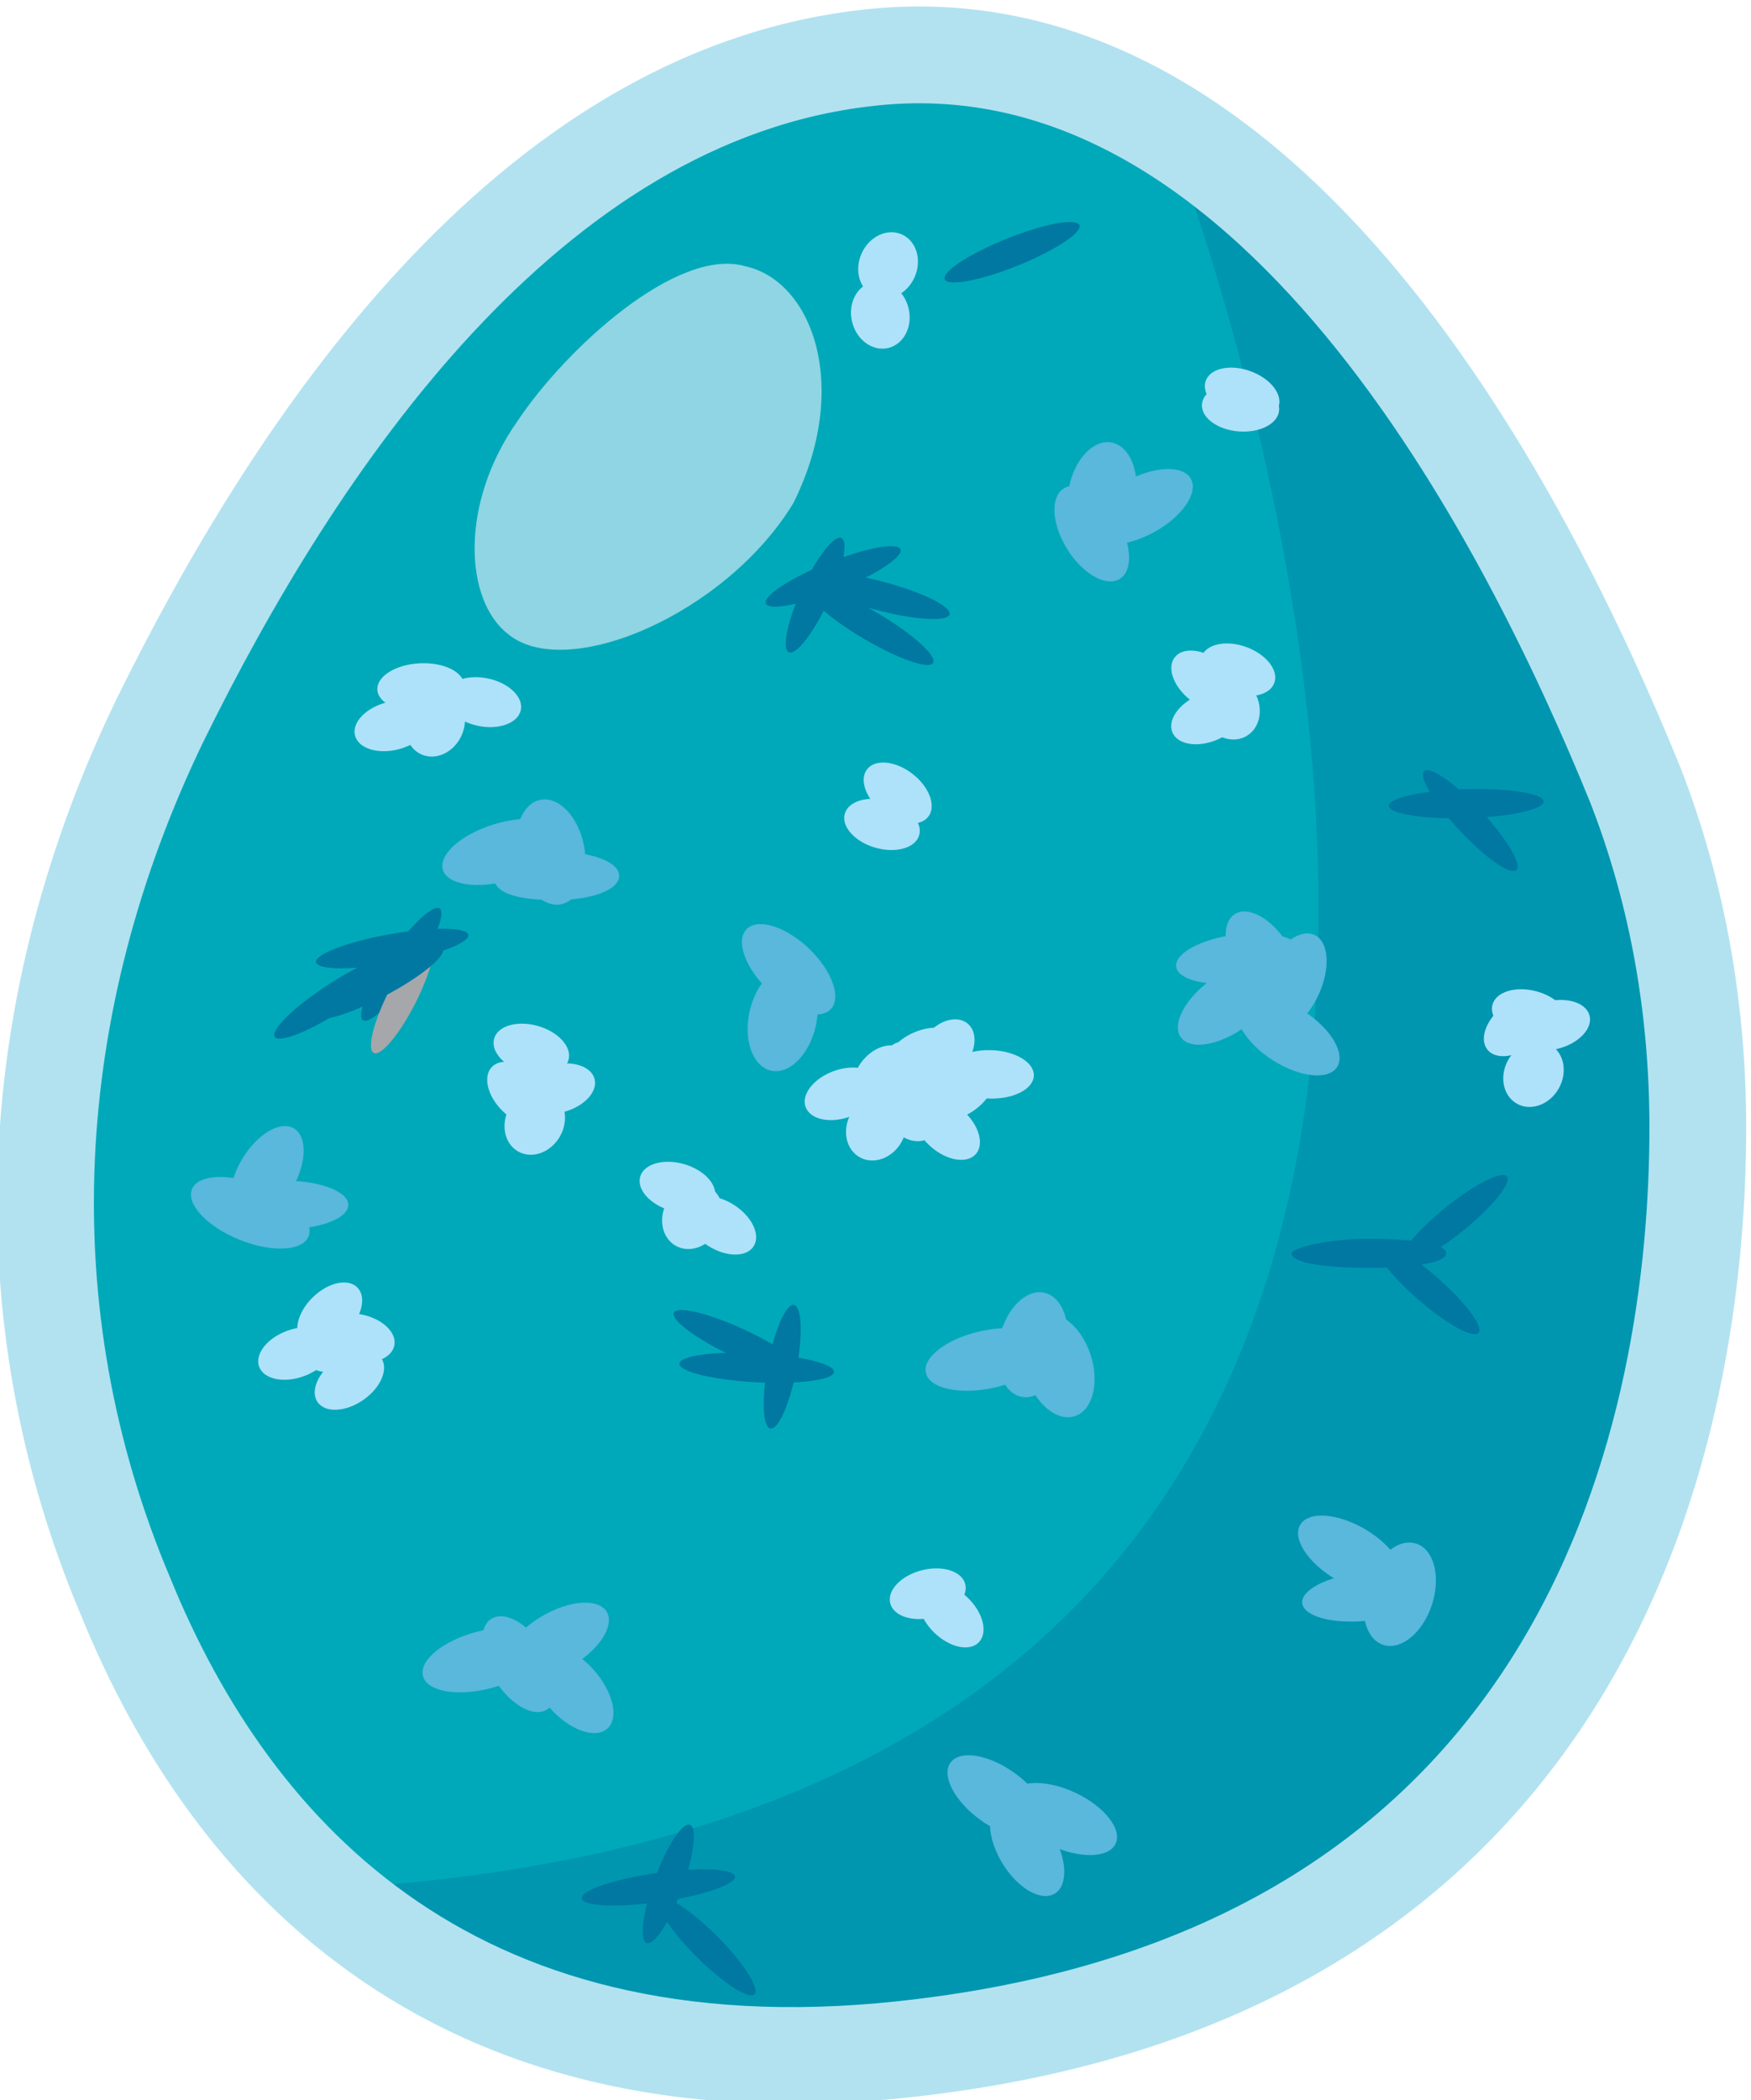 <?xml version="1.0" encoding="utf-8"?>
<!-- Generator: Adobe Illustrator 27.0.0, SVG Export Plug-In . SVG Version: 6.00 Build 0)  -->
<svg version="1.1" id="Entities" xmlns="http://www.w3.org/2000/svg" xmlns:xlink="http://www.w3.org/1999/xlink" x="0px" y="0px"
	 viewBox="0 0 36.2 43.4" style="enable-background:new 0 0 36.2 43.4;" xml:space="preserve">
<style type="text/css">
	.st0{fill:#0096B0;}
	.st1{fill:#00A9B9;}
	.st2{fill:#8FD5E3;}
	.st3{fill:none;stroke:#B2E2F0;stroke-width:2;stroke-miterlimit:10;}
	.st4{fill:#59B8DC;}
	.st5{fill:#0078A2;}
	.st6{fill:#AEE2FA;}
	.st7{fill:#A5A7AA;}
</style>
<g id="blackbird_egg">
	<g id="Egg">
		<path class="st0" d="M18.1,0.9c-7,0.8-11.8,8-14.6,13.7c-2.8,5.8-3.2,12.2-0.8,18.1c2.2,5.4,6.9,10.5,16.5,9.3
			c13.9-1.7,16-12.9,16-19c0-2.4-0.4-4.8-1.3-7.1C31.8,10.6,26.6-0.1,18.1,0.9L18.1,0.9z"/>
		<path class="st1" d="M23.8,1.8c0,0,14.7,35.1-16.5,37.2C6.4,38.1-0.5,34.1,2,19.6C7,3.8,17-1.3,23.8,1.8z"/>
		<path class="st2" d="M15.4,5.5c-1.4-0.4-3.7,1.7-4.7,3.2c-1.2,1.7-1.1,3.7-0.2,4.4c1.2,1,4.5-0.4,5.9-2.7
			C17.6,8,16.8,5.8,15.4,5.5z"/>
		<path class="st3" d="M17.9,1.2c-7,0.8-11.8,8-14.6,13.7c-2.8,5.8-3.2,12.2-0.7,18.1c2.2,5.4,6.9,10.5,16.5,9.3
			c13.9-1.7,16-12.9,16-19c0-2.4-0.4-4.8-1.3-7.1C31.6,10.8,26.3,0.2,17.9,1.2L17.9,1.2z"/>
	</g>
	<g id="egg_specks_copy">
		<ellipse transform="matrix(0.877 -0.48 0.48 0.877 -2.169 12.592)" class="st4" cx="23.6" cy="10.5" rx="1.2" ry="0.6"/>
		<ellipse transform="matrix(0.854 -0.52 0.52 0.854 -16.291 10.576)" class="st4" cx="10.7" cy="34.4" rx="0.6" ry="1.1"/>
		<ellipse transform="matrix(0.506 -0.863 0.863 0.506 -13.904 39.953)" class="st4" cx="27.9" cy="32.1" rx="0.6" ry="1.2"/>
		<ellipse transform="matrix(0.731 -0.682 0.682 0.731 -3.421 25.263)" class="st5" cx="30.4" cy="17" rx="0.3" ry="1.4"/>
		<ellipse transform="matrix(0.99 -0.142 0.142 0.99 -5.391 2.325)" class="st5" cx="13.6" cy="39" rx="1.6" ry="0.3"/>
		<ellipse transform="matrix(0.566 -0.824 0.824 0.566 -12.799 15.504)" class="st5" cx="8.3" cy="19.9" rx="1.4" ry="0.3"/>
		<ellipse transform="matrix(0.612 -0.791 0.791 0.612 -10.098 23.655)" class="st6" cx="19" cy="22.1" rx="0.5" ry="0.8"/>
		<ellipse transform="matrix(0.969 -0.248 0.248 0.969 -7.584 5.816)" class="st6" cx="19.2" cy="32.9" rx="0.8" ry="0.5"/>
		<ellipse transform="matrix(0.565 -0.825 0.825 0.565 -19.864 17.641)" class="st6" cx="6.8" cy="27.7" rx="0.7" ry="0.6"/>
		<ellipse transform="matrix(0.176 -0.984 0.984 0.176 8.733 30.867)" class="st4" cx="22.8" cy="10.2" rx="1.1" ry="0.7"/>
		
			<ellipse transform="matrix(1 -2.833054e-02 2.833054e-02 1 -0.457 0.866)" class="st5" cx="30.3" cy="16.6" rx="1.6" ry="0.3"/>
		<ellipse transform="matrix(0.971 -0.241 0.241 0.971 -1.039 4.585)" class="st6" cx="18.2" cy="6.5" rx="0.6" ry="0.7"/>
		<ellipse transform="matrix(0.375 -0.927 0.927 0.375 -20.044 20.47)" class="st4" cx="5.2" cy="25.1" rx="0.6" ry="1.3"/>
		<ellipse transform="matrix(0.698 -0.716 0.716 0.698 -18.002 24.172)" class="st6" cx="19.7" cy="33.4" rx="0.5" ry="0.8"/>
		<ellipse transform="matrix(0.992 -0.129 0.129 0.992 -2.344 3.47)" class="st4" cx="25.6" cy="19.8" rx="1.3" ry="0.5"/>
		<ellipse transform="matrix(0.253 -0.968 0.968 0.253 3.306 46.243)" class="st6" cx="31.6" cy="21" rx="0.5" ry="0.8"/>
		<ellipse transform="matrix(0.424 -0.906 0.906 0.424 -16.382 29.838)" class="st5" cx="15.3" cy="27.8" rx="0.3" ry="1.5"/>
		<ellipse transform="matrix(0.85 -0.526 0.526 0.85 -6.489 16.721)" class="st4" cx="26.1" cy="19.8" rx="0.6" ry="1.1"/>
		<ellipse transform="matrix(0.85 -0.526 0.526 0.85 -2.425 13.566)" class="st4" cx="22.6" cy="11" rx="0.6" ry="1.1"/>
		<ellipse transform="matrix(0.812 -0.584 0.584 0.812 -7.327 18.761)" class="st4" cx="25.4" cy="20.7" rx="1.2" ry="0.6"/>
		<ellipse transform="matrix(0.783 -0.622 0.622 0.783 -6.396 24.124)" class="st6" cx="31.4" cy="21.2" rx="0.8" ry="0.5"/>
		<ellipse transform="matrix(0.612 -0.791 0.791 0.612 -5.797 21.063)" class="st6" cx="18.6" cy="16.4" rx="0.5" ry="0.8"/>
		<ellipse transform="matrix(0.64 -0.768 0.768 0.64 -9.652 22.855)" class="st6" cx="19.6" cy="21.7" rx="0.7" ry="0.5"/>
		<ellipse transform="matrix(0.927 -0.375 0.375 0.927 -6.773 8.743)" class="st6" cx="19.1" cy="21.8" rx="0.8" ry="0.5"/>
		
			<ellipse transform="matrix(5.316271e-02 -0.999 0.999 5.316271e-02 -13.456 42.345)" class="st5" cx="15.6" cy="28.3" rx="0.3" ry="1.6"/>
		<ellipse transform="matrix(0.188 -0.982 0.982 0.188 -14.665 38.832)" class="st5" cx="16.2" cy="28.3" rx="1.3" ry="0.3"/>
		<ellipse transform="matrix(0.541 -0.841 0.841 0.541 -14.431 24.166)" class="st6" cx="14.9" cy="25.3" rx="0.5" ry="0.8"/>
		<ellipse transform="matrix(0.612 -0.791 0.791 0.612 -1.473 25.14)" class="st6" cx="24.9" cy="14.1" rx="0.5" ry="0.8"/>
		
			<ellipse transform="matrix(0.999 -5.092790e-02 5.092790e-02 0.999 -0.714 0.464)" class="st6" cx="8.7" cy="14.2" rx="0.9" ry="0.5"/>
		<ellipse transform="matrix(0.509 -0.861 0.861 0.509 -2.355 21.816)" class="st5" cx="18" cy="13" rx="0.3" ry="1.5"/>
		<ellipse transform="matrix(0.777 -0.629 0.629 0.777 -9.173 24.546)" class="st5" cx="30.1" cy="25.2" rx="1.4" ry="0.3"/>
		<ellipse transform="matrix(0.981 -0.193 0.193 0.981 -3.194 2.542)" class="st4" cx="11.4" cy="17.6" rx="0.7" ry="1.1"/>
		<ellipse transform="matrix(0.958 -0.285 0.285 0.958 -4.577 3.707)" class="st4" cx="10.4" cy="17.6" rx="1.3" ry="0.6"/>
		<path class="st4" d="M10.2,18.1c0-0.3,0.6-0.5,1.3-0.5s1.3,0.2,1.3,0.5s-0.6,0.5-1.3,0.5S10.2,18.5,10.2,18.1z"/>
		<ellipse transform="matrix(0.185 -0.983 0.983 0.185 -21.231 29.802)" class="st6" cx="7.4" cy="27.7" rx="0.5" ry="0.8"/>
		<ellipse transform="matrix(0.716 -0.698 0.698 0.716 -17.038 12.437)" class="st6" cx="6.8" cy="27.2" rx="0.8" ry="0.5"/>
		<ellipse transform="matrix(0.967 -0.255 0.255 0.967 -8.415 3.686)" class="st4" cx="10" cy="34.3" rx="1.3" ry="0.6"/>
		<ellipse transform="matrix(0.744 -0.668 0.668 0.744 -20.27 16.82)" class="st4" cx="11.8" cy="34.9" rx="0.6" ry="1.1"/>
		<ellipse transform="matrix(0.863 -0.505 0.505 0.863 -15.535 10.468)" class="st4" cx="11.5" cy="33.9" rx="1.2" ry="0.6"/>
		<ellipse transform="matrix(0.454 -0.891 0.891 0.454 -13.806 18.644)" class="st7" cx="8.3" cy="20.6" rx="1.3" ry="0.3"/>
		<ellipse transform="matrix(0.984 -0.177 0.177 0.984 -3.332 1.749)" class="st5" cx="8.1" cy="19.6" rx="1.6" ry="0.3"/>
		<ellipse transform="matrix(0.838 -0.546 0.546 0.838 -10.093 7.112)" class="st5" cx="6.9" cy="20.6" rx="1.5" ry="0.3"/>
		<ellipse transform="matrix(0.884 -0.468 0.468 0.884 -8.568 6.014)" class="st5" cx="7.8" cy="20.3" rx="1.5" ry="0.3"/>
		<ellipse transform="matrix(0.919 -0.393 0.393 0.919 -3.817 11.047)" class="st6" cx="25" cy="14.8" rx="0.8" ry="0.5"/>
		<ellipse transform="matrix(0.87 -0.493 0.493 0.87 -3.877 14.425)" class="st6" cx="25.4" cy="14.6" rx="0.6" ry="0.7"/>
		<ellipse transform="matrix(0.34 -0.94 0.94 0.34 3.917 33.212)" class="st6" cx="25.6" cy="13.8" rx="0.5" ry="0.8"/>
		<ellipse transform="matrix(0.54 -0.842 0.842 0.54 -5.75 32.243)" class="st4" cx="26.6" cy="21.4" rx="0.6" ry="1.2"/>
		<ellipse transform="matrix(0.426 -0.905 0.905 0.426 -3.036 35.833)" class="st4" cx="26.7" cy="20.3" rx="1.1" ry="0.6"/>
		<ellipse transform="matrix(0.952 -0.306 0.306 0.952 -7.595 8.073)" class="st4" cx="21.9" cy="28.2" rx="0.7" ry="1.1"/>
		<ellipse transform="matrix(0.425 -0.905 0.905 0.425 -21.31 41.563)" class="st4" cx="22" cy="37.5" rx="0.6" ry="1.2"/>
		<ellipse transform="matrix(0.698 -0.716 0.716 0.698 -12.907 14.492)" class="st6" cx="10.7" cy="22.6" rx="0.5" ry="0.8"/>
		<ellipse transform="matrix(0.928 -0.373 0.373 0.928 -0.411 8.182)" class="st5" cx="20.9" cy="5.2" rx="1.5" ry="0.3"/>
		<ellipse transform="matrix(0.928 -0.373 0.373 0.928 -3.176 7.284)" class="st5" cx="17.2" cy="11.9" rx="1.5" ry="0.3"/>
		<ellipse transform="matrix(0.256 -0.967 0.967 0.256 1.628 26.762)" class="st5" cx="18.2" cy="12.3" rx="0.3" ry="1.5"/>
		<ellipse transform="matrix(0.418 -0.908 0.908 0.418 -1.339 22.412)" class="st5" cx="16.8" cy="12.3" rx="1.3" ry="0.3"/>
		<ellipse transform="matrix(0.508 -0.861 0.861 0.508 -18.199 16.657)" class="st4" cx="5.5" cy="24.3" rx="1.1" ry="0.6"/>
		<ellipse class="st4" cx="5.9" cy="24.9" rx="1.3" ry="0.5"/>
		<ellipse transform="matrix(0.64 -0.768 0.768 0.64 -10.472 21.998)" class="st6" cx="18.2" cy="22.2" rx="0.7" ry="0.5"/>
		<ellipse transform="matrix(0.943 -0.332 0.332 0.943 -6.512 7.573)" class="st6" cx="18.9" cy="22.9" rx="0.6" ry="0.7"/>
		<ellipse transform="matrix(0.783 -0.622 0.622 0.783 -9.691 17.271)" class="st6" cx="19.9" cy="22.5" rx="0.8" ry="0.5"/>
		<ellipse transform="matrix(0.404 -0.915 0.915 0.404 -8.365 17.125)" class="st6" cx="9" cy="15" rx="0.7" ry="0.6"/>
		<ellipse transform="matrix(0.277 -0.961 0.961 0.277 -3.144 29.818)" class="st6" cx="18.2" cy="17" rx="0.5" ry="0.8"/>
		<ellipse transform="matrix(0.66 -0.751 0.751 0.66 -10.861 22.662)" class="st6" cx="19.6" cy="23.3" rx="0.5" ry="0.8"/>
		
			<ellipse transform="matrix(2.898612e-02 -1 1 2.898612e-02 -2.318 41.958)" class="st6" cx="20.4" cy="22.2" rx="0.5" ry="0.9"/>
		<ellipse transform="matrix(0.94 -0.34 0.34 0.94 -6.633 7.276)" class="st6" cx="17.4" cy="22.6" rx="0.8" ry="0.5"/>
		<ellipse transform="matrix(0.488 -0.873 0.873 0.488 -11.058 27.735)" class="st6" cx="18.1" cy="23.3" rx="0.7" ry="0.6"/>
		<ellipse transform="matrix(0.488 -0.873 0.873 0.488 -3.147 39.038)" class="st6" cx="31.7" cy="22.2" rx="0.7" ry="0.6"/>
		<ellipse transform="matrix(0.488 -0.873 0.873 0.488 -14.665 25.32)" class="st6" cx="14.3" cy="25.2" rx="0.7" ry="0.6"/>
		<ellipse transform="matrix(0.488 -0.873 0.873 0.488 -14.566 21.467)" class="st6" cx="11" cy="23.2" rx="0.7" ry="0.6"/>
		<ellipse transform="matrix(0.277 -0.961 0.961 0.277 -13.418 31.205)" class="st6" cx="14" cy="24.5" rx="0.5" ry="0.8"/>
		<ellipse transform="matrix(0.968 -0.25 0.25 0.968 -5.239 3.593)" class="st6" cx="11.5" cy="22.5" rx="0.8" ry="0.5"/>
		<ellipse transform="matrix(0.277 -0.961 0.961 0.277 -12.82 26.271)" class="st6" cx="11" cy="21.6" rx="0.5" ry="0.8"/>
		<ellipse transform="matrix(0.823 -0.568 0.568 0.823 -14.89 9.154)" class="st6" cx="7.2" cy="28.5" rx="0.8" ry="0.5"/>
		<ellipse transform="matrix(0.94 -0.34 0.34 0.94 -9.145 3.724)" class="st6" cx="6.1" cy="28" rx="0.8" ry="0.5"/>
		<ellipse transform="matrix(0.204 -0.979 0.979 0.204 -6.231 21.244)" class="st6" cx="9.9" cy="14.5" rx="0.5" ry="0.8"/>
		<ellipse transform="matrix(0.968 -0.25 0.25 0.968 -3.477 2.505)" class="st6" cx="8.1" cy="15" rx="0.8" ry="0.5"/>
		<ellipse transform="matrix(0.968 -0.25 0.25 0.968 -4.285 8.691)" class="st6" cx="32.1" cy="21.2" rx="0.8" ry="0.5"/>
		<ellipse transform="matrix(0.34 -0.94 0.94 0.34 9.328 29.544)" class="st6" cx="25.7" cy="8.1" rx="0.5" ry="0.8"/>
		<ellipse transform="matrix(0.404 -0.915 0.915 0.404 5.894 20.098)" class="st6" cx="18.4" cy="5.5" rx="0.7" ry="0.6"/>
		
			<ellipse transform="matrix(7.880438e-02 -0.997 0.997 7.880438e-02 15.255 33.278)" class="st6" cx="25.6" cy="8.4" rx="0.5" ry="0.8"/>
		<ellipse transform="matrix(0.22 -0.976 0.976 0.22 -7.976 32.22)" class="st4" cx="16.2" cy="21.1" rx="1.1" ry="0.7"/>
		<ellipse transform="matrix(0.687 -0.727 0.727 0.687 -9.435 18.14)" class="st4" cx="16.3" cy="20" rx="0.6" ry="1.2"/>
		<ellipse transform="matrix(0.977 -0.212 0.212 0.977 -5.477 4.964)" class="st4" cx="20.4" cy="28.1" rx="1.3" ry="0.6"/>
		<ellipse transform="matrix(0.22 -0.976 0.976 0.22 -10.491 42.559)" class="st4" cx="21.4" cy="27.8" rx="1.1" ry="0.7"/>
		<ellipse transform="matrix(0.657 -0.754 0.754 0.657 -9.926 31.391)" class="st5" cx="29.5" cy="26.6" rx="0.3" ry="1.4"/>
		<path class="st5" d="M28.3,26.2c-0.9,0-1.6-0.1-1.6-0.3c0-0.1,0.7-0.3,1.6-0.3s1.6,0.1,1.6,0.3S29.2,26.2,28.3,26.2z"/>
		<ellipse transform="matrix(0.707 -0.707 0.707 0.707 -24.135 22.121)" class="st5" cx="14.6" cy="40.2" rx="0.3" ry="1.4"/>
		<ellipse transform="matrix(0.344 -0.939 0.939 0.344 -27.458 38.508)" class="st5" cx="13.8" cy="38.9" rx="1.3" ry="0.3"/>
		<ellipse transform="matrix(0.31 -0.951 0.951 0.31 -11.404 50.199)" class="st4" cx="28.9" cy="33" rx="1.1" ry="0.7"/>
		<ellipse transform="matrix(0.995 -0.102 0.102 0.995 -3.209 3.037)" class="st4" cx="28.2" cy="33" rx="1.3" ry="0.5"/>
		<ellipse transform="matrix(0.854 -0.52 0.52 0.854 -16.734 16.593)" class="st4" cx="21.2" cy="38.2" rx="0.6" ry="1.1"/>
		<ellipse transform="matrix(0.584 -0.812 0.812 0.584 -21.531 32.187)" class="st4" cx="20.6" cy="37.1" rx="0.6" ry="1.2"/>
	</g>
</g>
</svg>
